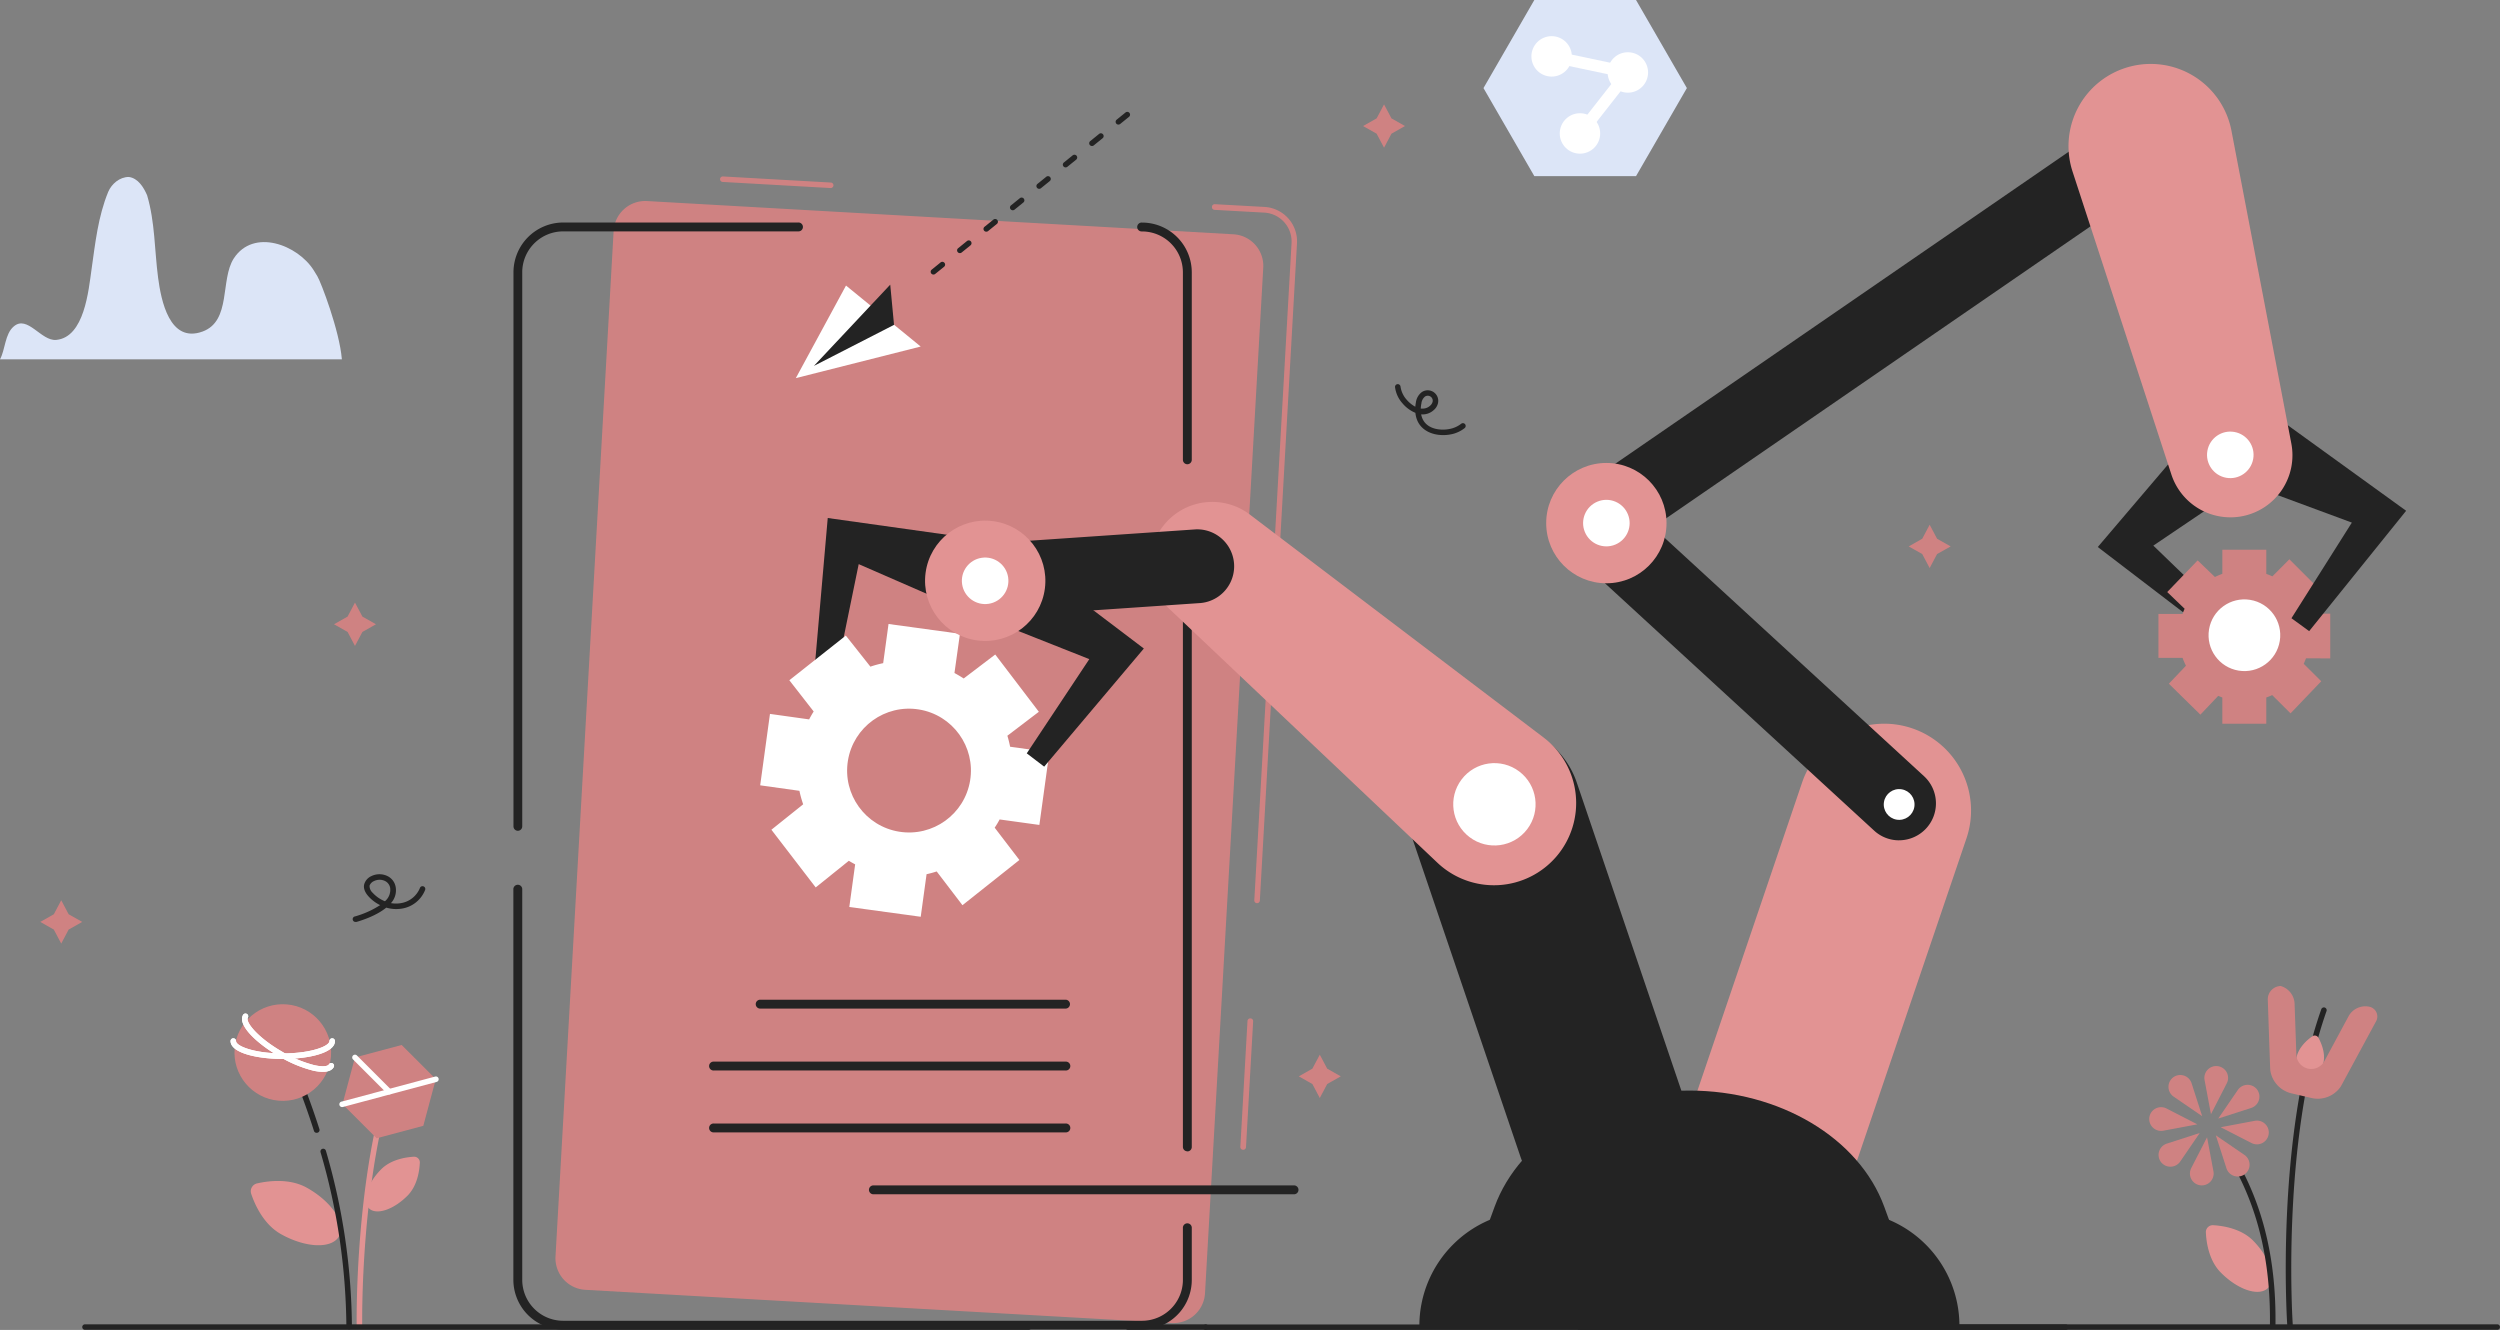<svg xmlns="http://www.w3.org/2000/svg" viewBox="0 0 910.07 484.14"><rect x="0" y="0" width="910.07" height="484.14" fill="#808080" stroke="none"/><defs><style>.cls-1{fill:#dce5f7;}.cls-2{fill:#cf8282;}.cls-3{fill:#232323;}.cls-4{fill:#e29393;}.cls-5{fill:#fff;}</style></defs><title>Asset 15</title><g id="Layer_2" data-name="Layer 2"><g id="Layer_2-2" data-name="Layer 2"><path class="cls-1" d="M0,130.81H124.45c-.84-10.42-7.65-28.2-8.92-30.25-.52-.83-1-1.6-1.34-2.19C108.38,89.15,92.35,83,85.11,94.06c-5,7.73-.85,22.78-11.37,26.63-12.08,4.41-15.11-11.46-16.19-19.6-1.32-10-1.1-20.25-4-30-1.25-2.92-3.33-6.25-6.66-6.67-3.33,0-6.25,2.5-7.5,5.42-3.69,9-4.71,18.65-6.06,28.17-1.1,7.72-2.6,24.77-12.87,25.73C15,124.26,10,114.52,5,118.84,1.76,121.57,1.93,127.3,0,130.81Z"/><path class="cls-2" d="M367.09,80.65,449,85.29a11.52,11.52,0,0,1,10.86,12.16L438.66,470.76a11.52,11.52,0,0,1-12.16,10.86L213.08,469.53a11.53,11.53,0,0,1-10.86-12.17L223.38,84.05a11.52,11.52,0,0,1,12.16-10.86l131.55,7.46Z"/><path class="cls-2" d="M273,464.4H273l-48.61-2.76a12.55,12.55,0,0,1-11.81-13.23l15.49-273.36a1,1,0,0,1,2,.11L214.58,448.53a10.51,10.51,0,0,0,9.9,11.09l48.61,2.76a1,1,0,0,1,0,2Z"/><path class="cls-2" d="M414,472.39h-.05l-108.17-6.13a1,1,0,1,1,.11-2L414,470.37a1,1,0,0,1-.06,2Z"/><path class="cls-2" d="M452.52,418.55h0a1,1,0,0,1-1-1.07l2.6-45.76a1,1,0,0,1,1.06-1,1,1,0,0,1,1,1.06l-2.6,45.76A1,1,0,0,1,452.52,418.55Z"/><path class="cls-2" d="M457.61,328.78h-.06a1,1,0,0,1-.95-1.07L470.16,88.5a10.53,10.53,0,0,0-9.91-11.1l-18.07-1a1,1,0,0,1-1-1.07,1,1,0,0,1,1.07-1l18.08,1a12.55,12.55,0,0,1,11.81,13.23L458.62,327.83A1,1,0,0,1,457.61,328.78Z"/><path class="cls-2" d="M302.35,68.45h-.06l-39.22-2.22a1,1,0,1,1,.11-2l39.22,2.22a1,1,0,0,1,0,2Z"/><path class="cls-3" d="M415.72,484H205a18.14,18.14,0,0,1-18.12-18.13V323.57a1.62,1.62,0,0,1,3.23,0V465.91A14.91,14.91,0,0,0,205,480.8H415.72a14.88,14.88,0,0,0,11.33-5.24h0a14.86,14.86,0,0,0,3.56-9.65V447.07a1.62,1.62,0,1,1,3.23,0v18.84a18.1,18.1,0,0,1-4.32,11.74h0A18.12,18.12,0,0,1,415.72,484Zm16.51-64.89a1.61,1.61,0,0,1-1.62-1.61V199a1.62,1.62,0,1,1,3.23,0V417.54A1.61,1.61,0,0,1,432.23,419.15ZM188.53,302.43a1.61,1.61,0,0,1-1.61-1.61V99.15A18.14,18.14,0,0,1,205,81h85.54a1.62,1.62,0,1,1,0,3.23H205a14.91,14.91,0,0,0-14.89,14.9V300.82A1.61,1.61,0,0,1,188.53,302.43ZM432.23,169a1.62,1.62,0,0,1-1.62-1.62V99.15a14.91,14.91,0,0,0-14.89-14.9,1.62,1.62,0,1,1,0-3.23,18.14,18.14,0,0,1,18.12,18.13v68.27A1.62,1.62,0,0,1,432.23,169Z"/><path class="cls-3" d="M129.54,335.6a1,1,0,0,1-.29-2,33.76,33.76,0,0,0,9.13-4.11,13.86,13.86,0,0,1-4.18-3.12c-1.38-1.51-1.94-3-1.64-4.39a4.68,4.68,0,0,1,2.67-3.07,6.66,6.66,0,0,1,5.81,0,5.47,5.47,0,0,1,3,4,6.91,6.91,0,0,1-1.72,5.85,10.58,10.58,0,0,0,3.68,0,9,9,0,0,0,6.88-5.55,1,1,0,0,1,1.86.8,10.94,10.94,0,0,1-8.4,6.74,12.79,12.79,0,0,1-5.73-.35c-3.27,2.69-8,4.38-10.77,5.19A.9.9,0,0,1,129.54,335.6Zm8.66-15.34a4.69,4.69,0,0,0-2.07.48,2.92,2.92,0,0,0-1.6,1.67,3.4,3.4,0,0,0,1.16,2.62,12.07,12.07,0,0,0,4.44,3.05,5.41,5.41,0,0,0,1.9-4.86,3.45,3.45,0,0,0-1.89-2.52A4.41,4.41,0,0,0,138.2,320.26Z"/><path class="cls-3" d="M438.89,484.09H410.64a1,1,0,0,1,0-2h28.25a1,1,0,0,1,0,2Z"/><path class="cls-3" d="M525.26,158.38c-4.1,0-8.08-1.82-9.5-5.76a9.84,9.84,0,0,1-.52-2.34,12.17,12.17,0,0,1-4.7-3.46,10.9,10.9,0,0,1-2.71-5.89,1,1,0,1,1,2-.18,9.06,9.06,0,0,0,2.23,4.75,11.18,11.18,0,0,0,3.15,2.56,13.53,13.53,0,0,1,.21-1.52,5.61,5.61,0,0,1,2.18-3.82,3.84,3.84,0,0,1,5.88,4,4.63,4.63,0,0,1-1.49,2.5,6,6,0,0,1-4.47,1.63l-.18,0a7.93,7.93,0,0,0,.31,1.14c1.65,4.58,7.52,5,11.16,3.89l.37-.13a9.3,9.3,0,0,0,2.73-1.49,1,1,0,0,1,1.26,1.58,11.37,11.37,0,0,1-3.31,1.82l-.44.15A14,14,0,0,1,525.26,158.38Zm-8.06-9.64.45,0a4,4,0,0,0,3-1.1,2.77,2.77,0,0,0,.87-1.41,1.81,1.81,0,0,0-2.78-1.87,3.7,3.7,0,0,0-1.31,2.52A10.51,10.51,0,0,0,517.2,148.74Z"/><path class="cls-3" d="M752,484.14H438.89a1,1,0,0,1,0-2H752a1,1,0,0,1,0,2Z"/><path class="cls-4" d="M636.44,440.77h0A31.6,31.6,0,0,0,676.52,421l39.32-115.79a31.6,31.6,0,0,0-19.76-40.08h0A31.6,31.6,0,0,0,656,284.9L616.68,400.68A31.6,31.6,0,0,0,636.44,440.77Z"/><polygon class="cls-3" points="808.35 233.31 763.65 199.13 799.43 157.1 816.99 176.24 783.87 198.62 813.5 227.22 808.35 233.31"/><path class="cls-2" d="M848.28,239.68V223.4h-8.79a23.39,23.39,0,0,0-1-2.31l6.19-6.22L833.4,203.59l-6.2,6.23a23.64,23.64,0,0,0-2.2-.91v-8.79H809v8.78a21.46,21.46,0,0,0-2.7,1.15L800,204l-11.07,11.52,6.33,6.08c-.28.61-.53,1.24-.76,1.88h-8.77v16h8.79a23.46,23.46,0,0,0,1.23,2.86l-6.22,6.55L801,260.15l6.5-6.84c.49.21,1,.41,1.49.59v9.55h16v-9.54a21.08,21.08,0,0,0,2.15-.88l6.68,6.65L845,248l-6.39-6.36c.3-.64.58-1.3.83-2Z"/><path class="cls-3" d="M691.31,454.1H538.67l5.39-14.76C553.21,414.27,582.12,397,615,397h0c32.87,0,61.78,17.25,70.93,42.32Z"/><path class="cls-3" d="M558.56,440.78H671.42a41.87,41.87,0,0,1,41.87,41.87v0a0,0,0,0,1,0,0H516.69a0,0,0,0,1,0,0v0a41.87,41.87,0,0,1,41.87-41.87Z"/><path class="cls-3" d="M593.54,440.77h0A31.6,31.6,0,0,1,553.46,421L514.14,305.22a31.59,31.59,0,0,1,19.76-40.08h0A31.6,31.6,0,0,1,574,284.9L613.3,400.68A31.61,31.61,0,0,1,593.54,440.77Z"/><path class="cls-4" d="M423.43,191.47h0A22.61,22.61,0,0,1,455,187.33l106.93,81.16a29.93,29.93,0,0,1,4.74,43.19h0a29.93,29.93,0,0,1-43.41,2.38l-97.47-92.3A22.61,22.61,0,0,1,423.43,191.47Z"/><circle class="cls-5" cx="544.03" cy="292.84" r="14.99" transform="translate(-17.81 549.86) rotate(-52.88)"/><path class="cls-3" d="M580.29,203.87a13.43,13.43,0,0,1-7.63-24.5L775.22,40a13.43,13.43,0,0,1,15.23,22.13L587.9,201.5A13.4,13.4,0,0,1,580.29,203.87Z"/><path class="cls-3" d="M691.3,305.9a13.33,13.33,0,0,1-9.08-3.55l-111-102a13.44,13.44,0,0,1,18.18-19.79l111,102a13.44,13.44,0,0,1-9.1,23.33Z"/><circle class="cls-5" cx="783.45" cy="52.74" r="13.36" transform="translate(122.83 477.19) rotate(-36.57)"/><circle class="cls-5" cx="691.31" cy="292.84" r="5.6" transform="translate(291.52 928.31) rotate(-80.78)"/><path class="cls-3" d="M358.6,224.85a13.44,13.44,0,0,1-.9-26.84l77.53-5.3a13.44,13.44,0,0,1,1.83,26.81l-77.53,5.29C359.22,224.84,358.91,224.85,358.6,224.85Z"/><circle class="cls-4" cx="584.76" cy="190.43" r="21.9"/><circle class="cls-5" cx="584.76" cy="190.43" r="8.47" transform="translate(-28.36 238.27) rotate(-22.5)"/><polygon class="cls-3" points="296.42 244.62 301.32 188.57 355.99 196.25 349.23 221.34 312.59 205.36 304.32 245.7 296.42 244.62"/><polygon class="cls-3" points="840.6 229.75 875.9 185.94 831.16 153.6 818.65 176.37 856.14 190.24 834.15 225.05 840.6 229.75"/><path class="cls-4" d="M816.52,187.86h0a22.61,22.61,0,0,0,17.57-26.5L812.28,47.42a29.92,29.92,0,0,0-36.7-23.23h0a29.92,29.92,0,0,0-21.22,37.94l36,110.34A22.63,22.63,0,0,0,816.52,187.86Z"/><circle class="cls-5" cx="811.86" cy="165.57" r="8.47" transform="translate(507.05 936.04) rotate(-79.94)"/><path class="cls-4" d="M111.74,432.39c9.07,5.08,14.3,13,11.69,17.64s-12.08,4.31-21.15-.77c-6.27-3.52-9.46-10.61-10.83-14.65a2.94,2.94,0,0,1,2.14-3.82C97.75,429.85,105.47,428.87,111.74,432.39Z"/><path class="cls-4" d="M148.38,435.22c-5.12,5.18-11.43,7.26-14.1,4.63s-.67-9,4.45-14.16c3.54-3.59,8.93-4.43,11.91-4.61a2.07,2.07,0,0,1,2.19,2.16C152.69,426.23,151.92,431.63,148.38,435.22Z"/><path class="cls-3" d="M127.09,483.91a1,1,0,0,1-1-1,231.22,231.22,0,0,0-9.4-63.46,1,1,0,0,1,1.94-.56,233.32,233.32,0,0,1,9.48,64A1,1,0,0,1,127.09,483.91Z"/><path class="cls-3" d="M115.29,412.38a1,1,0,0,1-1-.7C106.71,387.8,98.05,372.16,98,372a1,1,0,1,1,1.76-1c.09.16,8.84,16,16.52,40.05a1,1,0,0,1-.65,1.27A1.1,1.1,0,0,1,115.29,412.38Z"/><circle class="cls-2" cx="102.93" cy="383.13" r="17.59" transform="translate(-287.48 453.53) rotate(-85.18)"/><path class="cls-4" d="M130.84,483.91a1,1,0,0,1-1-1c0-.55-.93-55,12.83-94.15a1,1,0,1,1,1.91.67c-13.64,38.8-12.73,92.9-12.72,93.44a1,1,0,0,1-1,1Z"/><polygon class="cls-2" points="158.65 392.83 146.21 380.4 129.22 384.95 124.67 401.94 137.11 414.37 154.1 409.82 158.65 392.83"/><path class="cls-5" d="M102.93,385.49c-9.46,0-19-2.24-19-6.52a1,1,0,1,1,2,0c0,1.84,6.63,4.5,17,4.5s17-2.66,17-4.5a1,1,0,0,1,2,0C122,383.25,112.4,385.49,102.93,385.49Z"/><path class="cls-5" d="M102.93,385.49c-9.46,0-19-2.24-19-6.52a1,1,0,1,1,2,0c0,1.84,6.63,4.5,17,4.5s17-2.66,17-4.5a1,1,0,0,1,2,0C122,383.25,112.4,385.49,102.93,385.49Z"/><path class="cls-5" d="M117.49,390.18a16.42,16.42,0,0,1-3.64-.48,46.39,46.39,0,0,1-12.13-5.08c-8.2-4.73-15.37-11.45-13.24-15.16a1,1,0,1,1,1.75,1c-.91,1.59,3.5,7.21,12.5,12.4a44.53,44.53,0,0,0,11.57,4.86c3.44.8,5.07.36,5.42-.25a1,1,0,0,1,1.38-.37,1,1,0,0,1,.37,1.38C120.83,389.61,119.47,390.18,117.49,390.18Z"/><path class="cls-5" d="M117.49,390.18a16.42,16.42,0,0,1-3.64-.48,46.39,46.39,0,0,1-12.13-5.08c-8.2-4.73-15.37-11.45-13.24-15.16a1,1,0,1,1,1.75,1c-.91,1.59,3.5,7.21,12.5,12.4a44.53,44.53,0,0,0,11.57,4.86c3.44.8,5.07.36,5.42-.25a1,1,0,0,1,1.38-.37,1,1,0,0,1,.37,1.38C120.83,389.61,119.47,390.18,117.49,390.18Z"/><path class="cls-5" d="M124.67,403a1,1,0,0,1-.26-2l34-9.1a1,1,0,0,1,1.24.71,1,1,0,0,1-.72,1.24l-34,9.1A.75.75,0,0,1,124.67,403Z"/><path class="cls-5" d="M141.66,398.4a1,1,0,0,1-.71-.3l-12.44-12.44a1,1,0,0,1,1.43-1.43l12.44,12.44a1,1,0,0,1-.72,1.73Z"/><path class="cls-3" d="M374.46,484.09H30.94a1,1,0,0,1,0-2H374.46a1,1,0,1,1,0,2Z"/><path class="cls-4" d="M808.42,463.23c6.24,6.33,13.93,8.86,17.18,5.65s.83-10.93-5.41-17.26c-4.32-4.37-10.89-5.4-14.53-5.61a2.51,2.51,0,0,0-2.66,2.63C803.17,452.28,804.1,458.86,808.42,463.23Z"/><path class="cls-3" d="M833.61,483.09a1,1,0,0,1-1-.94c-.05-.67-4.37-67,12.4-114.75a1,1,0,1,1,1.91.67C830.28,415.39,834.57,481.35,834.62,482a1,1,0,0,1-.94,1.07Z"/><path class="cls-3" d="M827.32,483.09h0a1,1,0,0,1-1-1c.38-30.64-8.19-49.06-14.66-60.25a1,1,0,0,1,1.75-1c6.59,11.4,15.31,30.14,14.93,61.29A1,1,0,0,1,827.32,483.09Z"/><path class="cls-4" d="M845.77,387c-1.22,5.23-4.39,9-7.08,8.34s-3.88-5.38-2.65-10.61c.84-3.62,3.91-6.23,5.71-7.49a1.52,1.52,0,0,1,2.21.52C845,379.66,846.62,383.35,845.77,387Z"/><path class="cls-2" d="M864.84,372a3.65,3.65,0,0,0-2.51-5.56h0a7,7,0,0,0-7.27,3.28l-8.92,16.56a5.44,5.44,0,0,1-6,2.72h0a5.43,5.43,0,0,1-4.2-5.1l-.66-18.81a7,7,0,0,0-5.07-6.16h0a4.84,4.84,0,0,0-4.67,5s.83,24.83.89,25.32l0,.24a10.12,10.12,0,0,0,7.74,8.52l7.25,1.69a10.12,10.12,0,0,0,10.72-4.22l0,0Z"/><path class="cls-2" d="M804.85,405.59h0l5.76-11.23a4.31,4.31,0,0,0-3.22-6.24h0a4.31,4.31,0,0,0-4.86,5.07Z"/><path class="cls-2" d="M799.9,409.29h0l-12.41,2.32a4.33,4.33,0,0,1-5.07-4.87h0a4.32,4.32,0,0,1,6.25-3.22Z"/><path class="cls-2" d="M803.43,414h0l-5.76,11.23a4.32,4.32,0,0,0,3.22,6.24h0a4.32,4.32,0,0,0,4.87-5.06Z"/><path class="cls-2" d="M808.39,410.34h0l12.4-2.33a4.32,4.32,0,0,1,5.07,4.87h0a4.32,4.32,0,0,1-6.24,3.22Z"/><path class="cls-2" d="M801.66,406.33h0l-3.86-12a4.33,4.33,0,0,0-6.7-2.14h0a4.33,4.33,0,0,0,.14,7Z"/><path class="cls-2" d="M800.77,412.44h0l-7.13,10.42a4.33,4.33,0,0,1-7,.14h0a4.31,4.31,0,0,1,2.14-6.69Z"/><path class="cls-2" d="M806.62,413.29h0l3.87,12a4.32,4.32,0,0,0,6.69,2.14h0a4.31,4.31,0,0,0-.14-7Z"/><path class="cls-2" d="M807.51,407.18h0l7.13-10.41a4.32,4.32,0,0,1,7-.15h0a4.33,4.33,0,0,1-2.14,6.7Z"/><path class="cls-3" d="M909.06,484.09H575a1,1,0,0,1,0-2H909.06a1,1,0,1,1,0,2Z"/><path class="cls-5" d="M378.36,300.3,382,273.83l-14.29-2a38,38,0,0,0-1-4l11.46-8.72-15.88-20.85-11.48,8.73c-1.08-.71-2.2-1.36-3.36-2l2-14.28-26-3.56-1.95,14.26a37.94,37.94,0,0,0-4.65,1.27l-8.95-11.31-20.56,16.26L296.2,259q-.88,1.39-1.65,2.88l-14.26-2-3.56,26,14.28,2a39.22,39.22,0,0,0,1.37,4.91l-11.57,9.26,16.13,21L309,313.35c.75.46,1.52.89,2.3,1.3l-2.13,15.52,26,3.56,2.13-15.5a34.82,34.82,0,0,0,3.68-1l9.38,12.29,20.73-16.46-9-11.76q1-1.47,1.8-3Z"/><circle class="cls-2" cx="329.28" cy="280.49" r="22.47" transform="matrix(0.16, -0.99, 0.99, 0.16, 0.54, 561.62)"/><polygon class="cls-3" points="380.11 279.08 416.39 236.08 372.4 202.74 359.37 225.22 396.54 239.94 373.77 274.24 380.11 279.08"/><circle class="cls-4" cx="358.62" cy="211.41" r="21.9" transform="translate(102.58 539.65) rotate(-82.56)"/><circle class="cls-5" cx="358.62" cy="211.41" r="8.47" transform="translate(-27.72 56.36) rotate(-8.65)"/><path class="cls-3" d="M387.88,367.16H276.73a1.62,1.62,0,0,1,0-3.24H387.88a1.62,1.62,0,0,1,0,3.24Z"/><path class="cls-3" d="M387.88,389.69h-128a1.62,1.62,0,1,1,0-3.23h128a1.62,1.62,0,1,1,0,3.23Z"/><path class="cls-3" d="M387.88,412.22h-128a1.62,1.62,0,1,1,0-3.23h128a1.62,1.62,0,1,1,0,3.23Z"/><path class="cls-3" d="M471.19,434.75H318.07a1.62,1.62,0,1,1,0-3.23H471.19a1.62,1.62,0,0,1,0,3.23Z"/><polygon class="cls-1" points="595.56 0 558.54 0 540.03 32.06 558.54 64.12 595.56 64.12 614.07 32.06 595.56 0"/><circle class="cls-5" cx="564.84" cy="20.52" r="7.36" transform="translate(35.14 217.72) rotate(-22.5)"/><circle class="cls-5" cx="592.59" cy="26.38" r="7.36" transform="translate(154.91 426.75) rotate(-45)"/><circle class="cls-5" cx="575.15" cy="48.58" r="7.36"/><polygon class="cls-5" points="576.08 50.93 572.72 48.29 588.79 27.76 564.4 22.61 565.28 18.43 596.39 24.99 576.08 50.93"/><circle class="cls-5" cx="816.99" cy="231.23" r="13.05" transform="translate(457.88 1000.63) rotate(-80.78)"/><polygon class="cls-5" points="325.48 118.24 320.64 120.4 317.82 111.99 316.23 110.69 325.48 118.24"/><polygon class="cls-5" points="316.23 110.69 307.97 103.95 289.7 137.65 335.16 126.15 325.48 118.24 316.23 110.69"/><polygon class="cls-3" points="324.07 103.62 296.29 133.2 325.45 118.26 324.07 103.62"/><path class="cls-3" d="M339.82,99.94a1,1,0,0,1-.63-1.8l3.2-2.6a1,1,0,0,1,1.43.15,1,1,0,0,1-.15,1.42l-3.21,2.6A1,1,0,0,1,339.82,99.94Zm9.62-7.8a1,1,0,0,1-.63-1.8l3.2-2.6a1,1,0,0,1,1.28,1.57l-3.21,2.6A1,1,0,0,1,349.44,92.14Zm9.62-7.8a1,1,0,0,1-.64-1.8l3.21-2.6a1,1,0,1,1,1.27,1.57l-3.2,2.6A1,1,0,0,1,359.06,84.34Zm9.62-7.8a1,1,0,0,1-.79-.37,1,1,0,0,1,.15-1.42l3.21-2.6a1,1,0,0,1,1.42.14,1,1,0,0,1-.15,1.43l-3.2,2.6A1,1,0,0,1,368.68,76.54Zm9.62-7.8a1,1,0,0,1-.79-.37,1,1,0,0,1,.15-1.42l3.21-2.6a1,1,0,1,1,1.27,1.57l-3.21,2.6A1,1,0,0,1,378.3,68.74Zm9.62-7.8a1,1,0,0,1-.79-.37,1,1,0,0,1,.15-1.42l3.21-2.6a1,1,0,1,1,1.27,1.57l-3.21,2.6A1,1,0,0,1,387.92,60.94Zm9.62-7.79a1,1,0,0,1-.64-1.8l3.2-2.6a1,1,0,0,1,1.43.15,1,1,0,0,1-.15,1.42l-3.21,2.6A1,1,0,0,1,397.54,53.15Zm9.61-7.8a1,1,0,0,1-.63-1.8l3.2-2.6A1,1,0,0,1,411,42.52l-3.21,2.6A1,1,0,0,1,407.15,45.35Z"/><polygon class="cls-2" points="702.45 191.02 705.15 196.12 710.09 198.91 705.15 201.69 702.45 206.79 699.75 201.69 694.82 198.91 699.75 196.12 702.45 191.02"/><polygon class="cls-2" points="503.83 38 506.53 43.09 511.46 45.88 506.53 48.67 503.83 53.77 501.13 48.67 496.19 45.88 501.13 43.09 503.83 38"/><polygon class="cls-2" points="480.44 383.94 483.14 389.03 488.07 391.82 483.14 394.61 480.44 399.71 477.74 394.61 472.8 391.82 477.74 389.03 480.44 383.94"/><polygon class="cls-2" points="129.22 219.36 131.93 224.46 136.86 227.25 131.93 230.04 129.22 235.13 126.53 230.04 121.59 227.25 126.53 224.46 129.22 219.36"/><polygon class="cls-2" points="22.29 327.72 24.99 332.82 29.93 335.6 24.99 338.39 22.29 343.49 19.59 338.39 14.66 335.6 19.59 332.82 22.29 327.72"/></g></g></svg>
